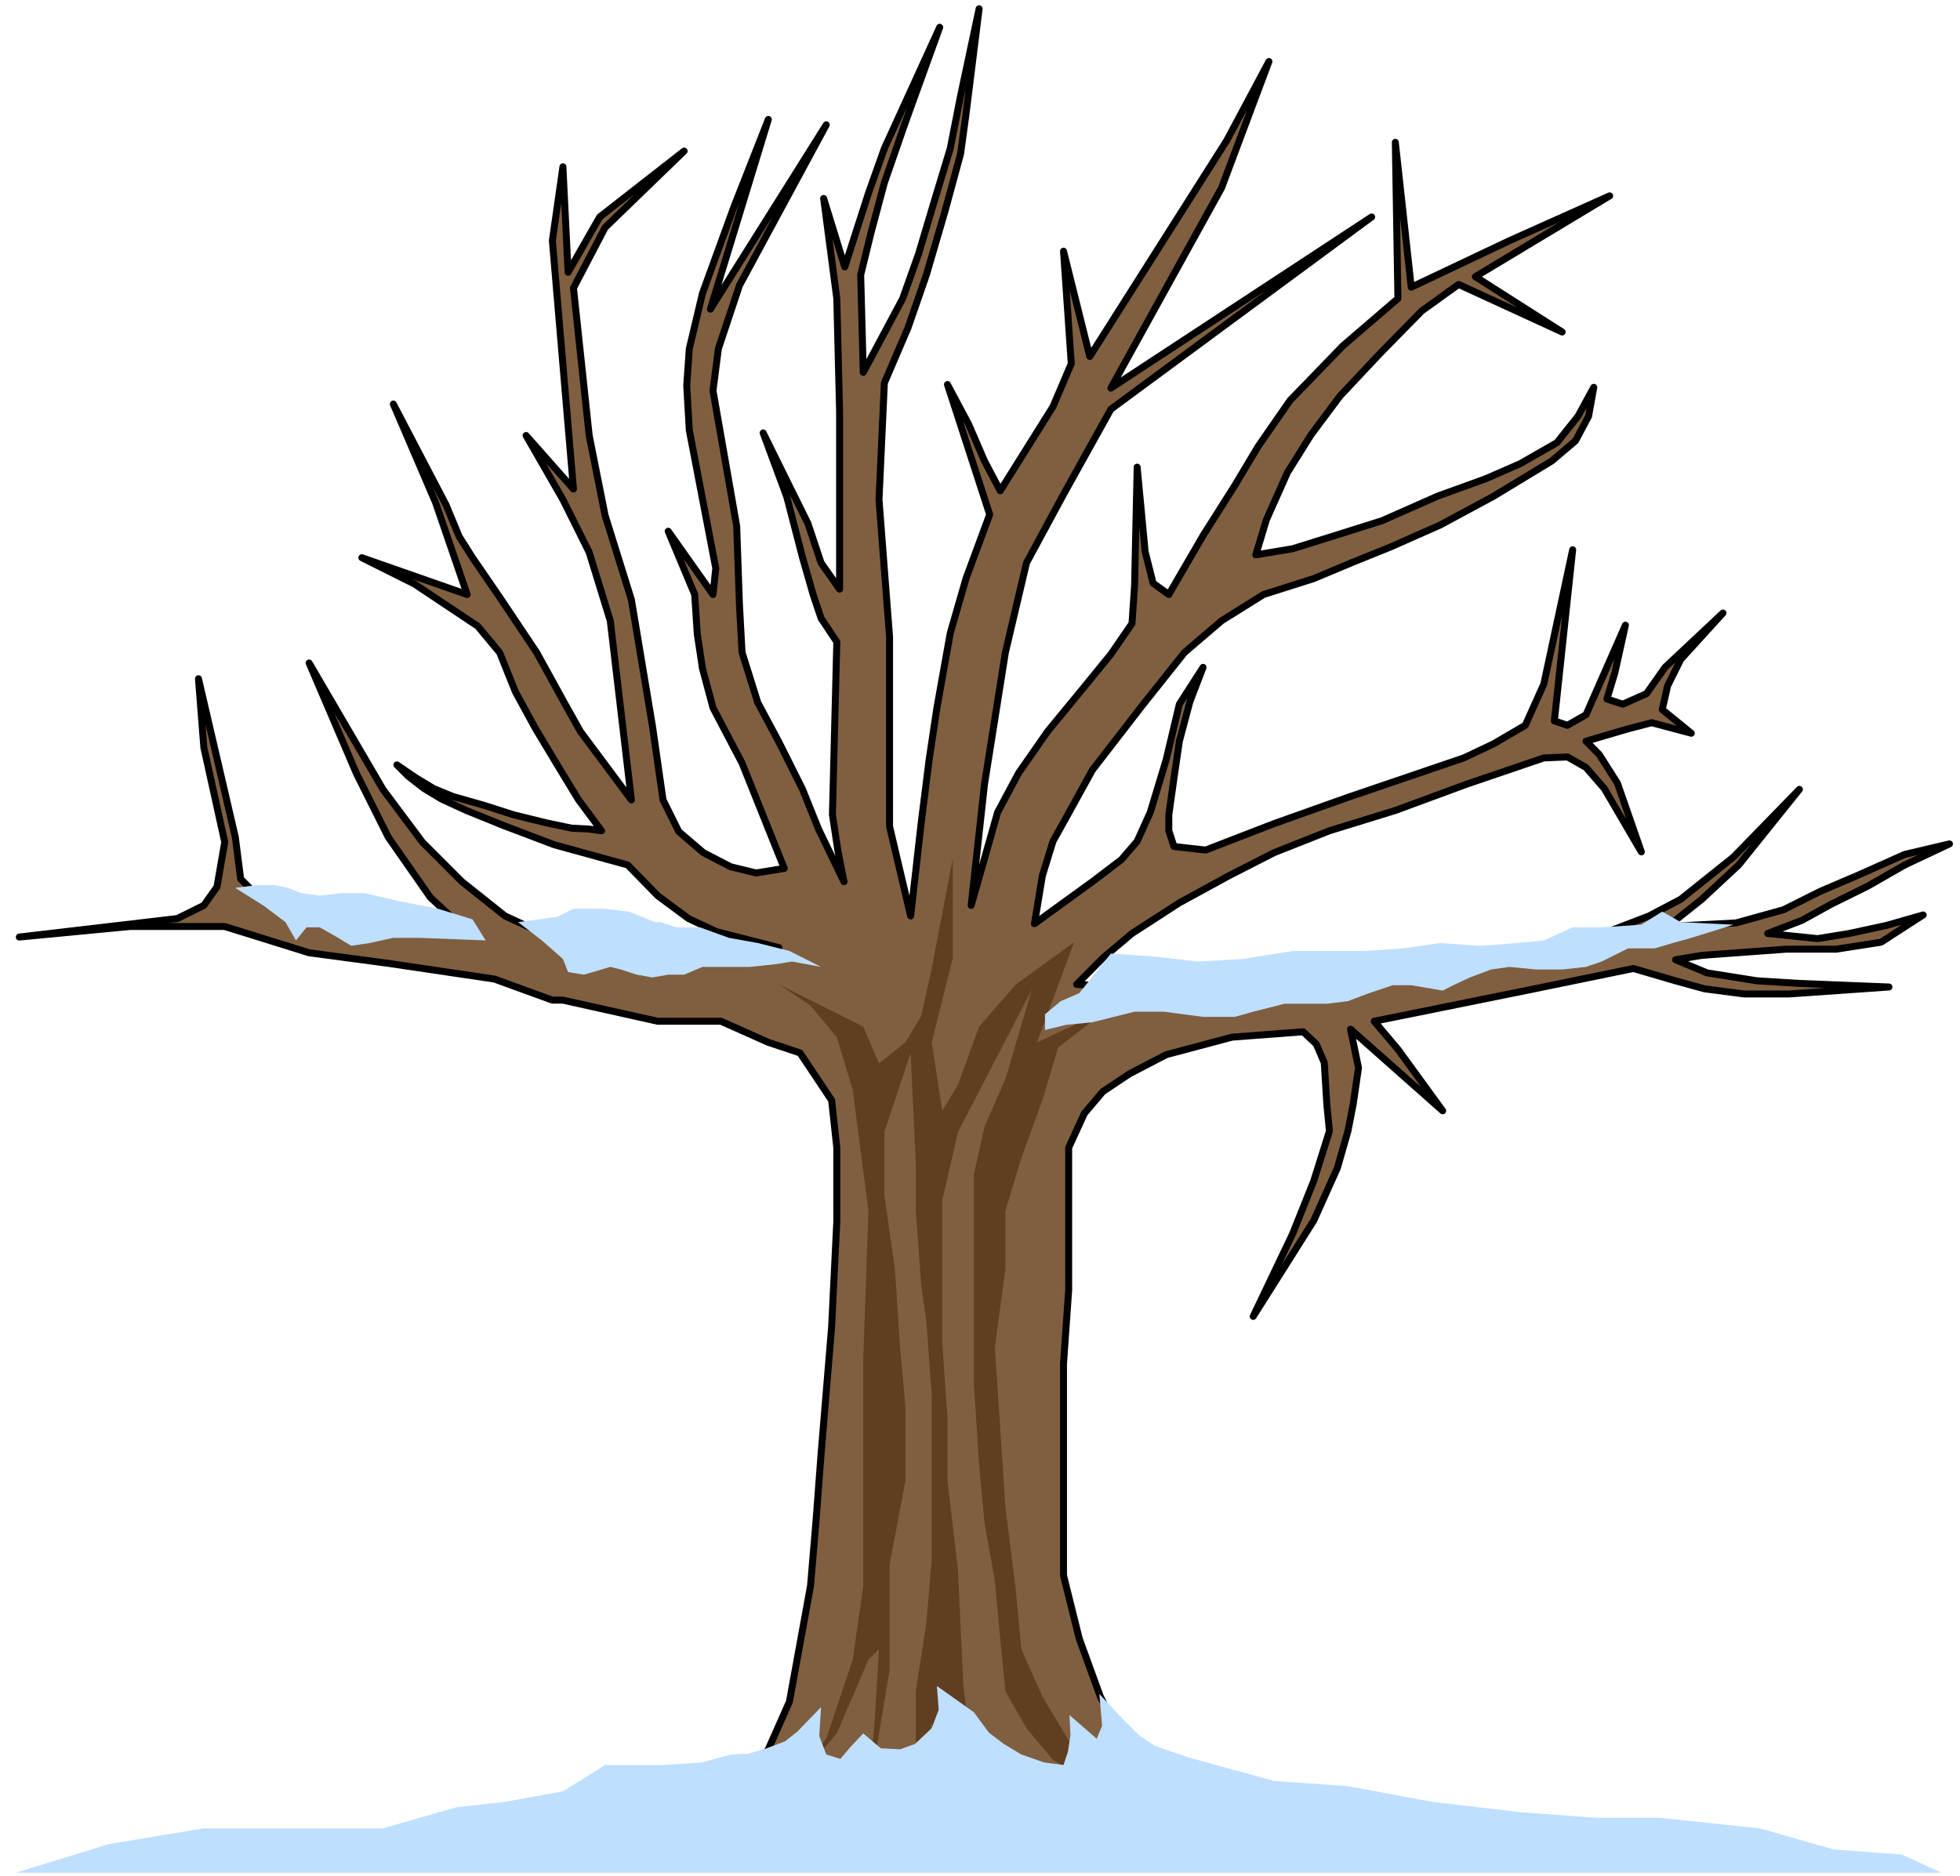 <?xml version="1.0" encoding="UTF-8" standalone="no"?>
<svg
   xmlns:ooo="http://xml.openoffice.org/svg/export"
   xmlns:dc="http://purl.org/dc/elements/1.1/"
   xmlns:cc="http://creativecommons.org/ns#"
   xmlns:rdf="http://www.w3.org/1999/02/22-rdf-syntax-ns#"
   xmlns:svg="http://www.w3.org/2000/svg"
   xmlns="http://www.w3.org/2000/svg"
   xmlns:sodipodi="http://sodipodi.sourceforge.net/DTD/sodipodi-0.dtd"
   xmlns:inkscape="http://www.inkscape.org/namespaces/inkscape"
   version="1.2"
   width="98.47mm"
   height="94.24mm"
   viewBox="0 0 9847 9424"
   preserveAspectRatio="xMidYMid"
   xml:space="preserve"
   id="svg85"
   sodipodi:docname="tree6.svg"
   style="fill-rule:evenodd;stroke-width:28.222;stroke-linejoin:round"
   inkscape:version="0.92.5 (2060ec1f9f, 2020-04-08)"><sodipodi:namedview
   pagecolor="#ffffff"
   bordercolor="#666666"
   borderopacity="1"
   objecttolerance="10"
   gridtolerance="10"
   guidetolerance="10"
   inkscape:pageopacity="0"
   inkscape:pageshadow="2"
   inkscape:window-width="664"
   inkscape:window-height="487"
   id="namedview87"
   showgrid="false"
   inkscape:zoom="0.2102413"
   inkscape:cx="186.10394"
   inkscape:cy="178.09134"
   inkscape:window-x="0"
   inkscape:window-y="0"
   inkscape:window-maximized="0"
   inkscape:current-layer="svg85" />
 <defs
   class="ClipPathGroup"
   id="defs8">
  <clipPath
   id="presentation_clip_path"
   clipPathUnits="userSpaceOnUse">
   <rect
   x="0"
   y="0"
   width="21000"
   height="29700"
   id="rect2" />
  </clipPath>
  <clipPath
   id="presentation_clip_path_shrink"
   clipPathUnits="userSpaceOnUse">
   <rect
   x="21"
   y="29"
   width="20958"
   height="29641"
   id="rect5" />
  </clipPath>
 </defs>
 <defs
   class="TextShapeIndex"
   id="defs12">
  <g
   ooo:slide="id1"
   ooo:id-list="id3"
   id="g10" />
 </defs>
 <defs
   class="EmbeddedBulletChars"
   id="defs44">
  <g
   id="bullet-char-template-57356"
   transform="matrix(4.8828125e-4,0,0,-4.8828125e-4,0,0)">
   <path
   d="M 580,1141 1163,571 580,0 -4,571 Z"
   id="path14"
   inkscape:connector-curvature="0" />
  </g>
  <g
   id="bullet-char-template-57354"
   transform="matrix(4.8828125e-4,0,0,-4.8828125e-4,0,0)">
   <path
   d="M 8,1128 H 1137 V 0 H 8 Z"
   id="path17"
   inkscape:connector-curvature="0" />
  </g>
  <g
   id="bullet-char-template-10146"
   transform="matrix(4.8828125e-4,0,0,-4.8828125e-4,0,0)">
   <path
   d="M 174,0 602,739 174,1481 1456,739 Z M 1358,739 309,1346 659,739 Z"
   id="path20"
   inkscape:connector-curvature="0" />
  </g>
  <g
   id="bullet-char-template-10132"
   transform="matrix(4.8828125e-4,0,0,-4.8828125e-4,0,0)">
   <path
   d="M 2015,739 1276,0 H 717 l 543,543 H 174 v 393 h 1086 l -543,545 h 557 z"
   id="path23"
   inkscape:connector-curvature="0" />
  </g>
  <g
   id="bullet-char-template-10007"
   transform="matrix(4.8828125e-4,0,0,-4.8828125e-4,0,0)">
   <path
   d="m 0,-2 c -7,16 -16,29 -25,39 l 381,530 c -94,256 -141,385 -141,387 0,25 13,38 40,38 9,0 21,-2 34,-5 21,4 42,12 65,25 l 27,-13 111,-251 280,301 64,-25 24,25 c 21,-10 41,-24 62,-43 C 886,937 835,863 770,784 769,783 710,716 594,584 L 774,223 c 0,-27 -21,-55 -63,-84 l 16,-20 C 717,90 699,76 672,76 641,76 570,178 457,381 L 164,-76 c -22,-34 -53,-51 -92,-51 -42,0 -63,17 -64,51 -7,9 -10,24 -10,44 0,9 1,19 2,30 z"
   id="path26"
   inkscape:connector-curvature="0" />
  </g>
  <g
   id="bullet-char-template-10004"
   transform="matrix(4.8828125e-4,0,0,-4.8828125e-4,0,0)">
   <path
   d="M 285,-33 C 182,-33 111,30 74,156 52,228 41,333 41,471 c 0,78 14,145 41,201 34,71 87,106 158,106 53,0 88,-31 106,-94 l 23,-176 c 8,-64 28,-97 59,-98 l 735,706 c 11,11 33,17 66,17 42,0 63,-15 63,-46 V 965 c 0,-36 -10,-64 -30,-84 L 442,47 C 390,-6 338,-33 285,-33 Z"
   id="path29"
   inkscape:connector-curvature="0" />
  </g>
  <g
   id="bullet-char-template-9679"
   transform="matrix(4.8828125e-4,0,0,-4.8828125e-4,0,0)">
   <path
   d="M 813,0 C 632,0 489,54 383,161 276,268 223,411 223,592 c 0,181 53,324 160,431 106,107 249,161 430,161 179,0 323,-54 432,-161 108,-107 162,-251 162,-431 0,-180 -54,-324 -162,-431 C 1136,54 992,0 813,0 Z"
   id="path32"
   inkscape:connector-curvature="0" />
  </g>
  <g
   id="bullet-char-template-8226"
   transform="matrix(4.8828125e-4,0,0,-4.8828125e-4,0,0)">
   <path
   d="m 346,457 c -73,0 -137,26 -191,78 -54,51 -81,114 -81,188 0,73 27,136 81,188 54,52 118,78 191,78 73,0 134,-26 185,-79 51,-51 77,-114 77,-187 0,-75 -25,-137 -76,-188 -50,-52 -112,-78 -186,-78 z"
   id="path35"
   inkscape:connector-curvature="0" />
  </g>
  <g
   id="bullet-char-template-8211"
   transform="matrix(4.8828125e-4,0,0,-4.8828125e-4,0,0)">
   <path
   d="M -4,459 H 1135 V 606 H -4 Z"
   id="path38"
   inkscape:connector-curvature="0" />
  </g>
  <g
   id="bullet-char-template-61548"
   transform="matrix(4.8828125e-4,0,0,-4.8828125e-4,0,0)">
   <path
   d="m 173,740 c 0,163 58,303 173,419 116,115 255,173 419,173 163,0 302,-58 418,-173 116,-116 174,-256 174,-419 0,-163 -58,-303 -174,-418 C 1067,206 928,148 765,148 601,148 462,206 346,322 231,437 173,577 173,740 Z"
   id="path41"
   inkscape:connector-curvature="0" />
  </g>
 </defs>
 <g
   id="g49"
   transform="translate(-5576,-10138)">
  <g
   id="id2"
   class="Master_Slide">
   <g
   id="bg-id2"
   class="Background" />
   <g
   id="bo-id2"
   class="BackgroundObjects" />
  </g>
 </g>
 <g
   class="SlideGroup"
   id="g83"
   transform="translate(-5576,-10138)">
  <g
   id="g81">
   <g
   id="container-id1">
    <g
   id="id1"
   class="Slide"
   clip-path="url(#presentation_clip_path)">
     <g
   class="Page"
   id="g77">
      <g
   class="Graphic"
   id="g75">
       <g
   id="id3">
        <rect
   class="BoundingBox"
   x="5576"
   y="10138"
   width="9847"
   height="9424"
   id="rect51"
   style="fill:none;stroke:none" />
        <defs
   id="defs56">
         <clipPath
   id="clip_path_1"
   clipPathUnits="userSpaceOnUse">
          <path
   d="m 5594,10147 h 9814 v 9400 H 5594 Z"
   id="path53"
   inkscape:connector-curvature="0" />
         </clipPath>
        </defs>
        <g
   clip-path="url(#clip_path_1)"
   id="g72">
         <path
   d="m 8827,19430 424,-265 185,-238 106,-239 53,-291 53,-291 27,-318 26,-344 53,-639 26,-530 v -371 l -26,-238 -159,-238 -159,-53 -238,-106 h -318 l -476,-106 h -53 l -291,-106 -534,-79 -397,-53 -424,-132 h -476 l -556,53 794,-93 133,-66 66,-93 39,-225 -105,-476 -27,-345 185,795 27,211 92,93 120,66 132,53 423,53 h 371 l -185,-172 -212,-304 -159,-318 -238,-556 371,635 198,265 199,199 216,172 344,159 318,26 344,26 370,-52 -313,-80 -141,-66 -155,-115 -150,-154 -370,-102 -256,-97 -185,-75 -124,-57 -88,-53 -80,-62 -57,-57 97,66 88,53 97,40 155,44 150,48 163,40 128,27 84,4 66,9 -115,-155 -83,-136 -133,-221 -101,-185 -80,-199 -110,-132 -318,-212 -264,-132 529,185 -159,-463 -212,-494 265,507 66,159 67,106 136,198 186,278 141,256 79,141 256,344 -106,-900 -106,-344 -132,-265 -185,-322 238,269 -106,-1248 53,-371 26,530 159,-278 424,-331 -397,384 -159,304 79,741 80,402 132,423 106,636 53,370 79,159 124,106 137,71 128,31 141,-23 -212,-529 -146,-278 -53,-198 -26,-173 -13,-198 -133,-318 225,318 14,-132 -133,-693 -13,-225 13,-185 66,-278 159,-437 172,-437 -291,953 582,-926 -436,807 -106,318 -27,211 119,680 14,397 13,238 79,252 106,198 119,238 80,199 128,265 -31,-159 -27,-177 22,-869 -79,-119 -40,-119 -53,-185 -79,-305 -119,-322 225,455 66,198 93,132 v -891 l -14,-569 -66,-503 106,344 119,-370 80,-225 278,-609 -172,476 -106,305 -67,251 -52,212 13,490 198,-371 80,-225 79,-265 80,-264 52,-265 93,-437 -66,530 -27,198 -79,291 -93,318 -92,265 -119,278 -27,586 53,689 v 953 l 106,450 53,-468 40,-318 39,-260 67,-375 79,-274 119,-322 -212,-653 106,199 80,185 79,150 265,-423 92,-216 -39,-565 132,529 688,-1085 212,-397 -238,635 -556,1006 1310,-860 -1310,966 -238,428 -186,344 -106,450 -105,662 -67,609 133,-468 106,-198 145,-208 199,-242 119,-146 106,-154 13,-190 13,-596 40,424 40,159 79,57 172,-296 159,-251 119,-199 159,-229 265,-274 277,-238 -13,-785 80,728 494,-234 503,-225 -675,406 436,278 -520,-239 -185,133 -212,216 -199,212 -145,194 -119,190 -106,238 -53,176 185,-31 212,-66 238,-75 278,-123 243,-88 172,-75 185,-106 106,-133 79,-145 -26,145 -66,124 -119,101 -292,177 -269,145 -251,111 -186,75 -198,83 -252,80 -211,132 -186,159 -211,265 -252,326 -119,216 -79,142 -53,172 -40,242 291,-211 146,-111 79,-92 66,-146 80,-265 66,-278 119,-185 -66,172 -53,199 -27,185 -26,185 v 80 l 26,79 159,18 344,-133 371,-132 582,-198 150,-71 159,-93 93,-207 145,-675 -92,860 66,22 93,-53 198,-450 -53,239 -40,132 80,26 119,-53 93,-132 291,-273 -212,233 -66,133 -27,119 146,119 -199,-53 -119,31 -211,62 66,66 92,145 120,345 -186,-318 -92,-106 -93,-53 -119,5 -388,132 -358,132 -331,102 -278,110 -225,115 -251,137 -238,154 -146,123 -132,133 569,26 490,-39 714,-93 534,-79 265,-45 145,-53 159,-61 159,-84 265,-212 331,-340 -305,380 -185,172 -172,137 344,-18 238,-66 186,-93 185,-79 238,-106 225,-53 -225,106 -185,106 -186,92 -145,80 -172,66 251,26 159,-26 185,-40 186,-53 -212,137 -225,35 h -252 l -423,31 -132,22 158,66 252,40 212,13 450,18 -503,35 h -225 l -199,-26 -145,-40 -212,-62 -516,106 -786,159 119,141 225,309 -463,-410 40,194 -27,185 -26,133 -53,185 -119,265 -304,481 198,-415 106,-265 79,-251 -13,-133 -13,-211 -40,-93 -66,-62 -357,27 -331,88 -186,97 -132,88 -93,110 -79,172 v 292 423 l -26,371 v 348 397 318 l 79,318 106,291 185,371 185,211 186,106 317,133 -423,-53 -397,-133 -238,-53 h -186 l -132,133 -106,-53 -212,-27 -185,53 -185,106 -133,53 v -132 l -79,-53 h -185 l -159,53 h -53 z"
   id="path58"
   inkscape:connector-curvature="0"
   style="fill:#7f5f3f;stroke:none" />
         <path
   d="m 8827,19430 424,-265 185,-238 106,-239 53,-291 53,-291 27,-318 26,-344 53,-639 26,-530 v -371 l -26,-238 -159,-238 -159,-53 -238,-106 h -318 l -476,-106 h -53 l -291,-106 -534,-79 -397,-53 -424,-132 h -476 l -556,53 794,-93 133,-66 66,-93 39,-225 -105,-476 -27,-345 185,795 27,211 92,93 120,66 132,53 423,53 h 371 l -185,-172 -212,-304 -159,-318 -238,-556 371,635 198,265 199,199 216,172 344,159 318,26 344,26 370,-52 -313,-80 -141,-66 -155,-115 -150,-154 -370,-102 -256,-97 -185,-75 -124,-57 -88,-53 -80,-62 -57,-57 97,66 88,53 97,40 155,44 150,48 163,40 128,27 84,4 66,9 -115,-155 -83,-136 -133,-221 -101,-185 -80,-199 -110,-132 -318,-212 -264,-132 529,185 -159,-463 -212,-494 265,507 66,159 67,106 136,198 186,278 141,256 79,141 256,344 -106,-900 -106,-344 -132,-265 -185,-322 238,269 -106,-1248 53,-371 26,530 159,-278 424,-331 -397,384 -159,304 79,741 80,402 132,423 106,636 53,370 79,159 124,106 137,71 128,31 141,-23 -212,-529 -146,-278 -53,-198 -26,-173 -13,-198 -133,-318 225,318 14,-132 -133,-693 -13,-225 13,-185 66,-278 159,-437 172,-437 -291,953 582,-926 -436,807 -106,318 -27,211 119,680 14,397 13,238 79,252 106,198 119,238 80,199 128,265 -31,-159 -27,-177 22,-869 -79,-119 -40,-119 -53,-185 -79,-305 -119,-322 225,455 66,198 93,132 v -891 l -14,-569 -66,-503 106,344 119,-370 80,-225 278,-609 -172,476 -106,305 -67,251 -52,212 13,490 198,-371 80,-225 79,-265 80,-264 52,-265 93,-437 -66,530 -27,198 -79,291 -93,318 -92,265 -119,278 -27,586 53,689 v 953 l 106,450 53,-468 40,-318 39,-260 67,-375 79,-274 119,-322 -212,-653 106,199 80,185 79,150 265,-423 92,-216 -39,-565 132,529 688,-1085 212,-397 -238,635 -556,1006 1310,-860 -1310,966 -238,428 -186,344 -106,450 -105,662 -67,609 133,-468 106,-198 145,-208 199,-242 119,-146 106,-154 13,-190 13,-596 40,424 40,159 79,57 172,-296 159,-251 119,-199 159,-229 265,-274 277,-238 -13,-785 80,728 494,-234 503,-225 -675,406 436,278 -520,-239 -185,133 -212,216 -199,212 -145,194 -119,190 -106,238 -53,176 185,-31 212,-66 238,-75 278,-123 243,-88 172,-75 185,-106 106,-133 79,-145 -26,145 -66,124 -119,101 -292,177 -269,145 -251,111 -186,75 -198,83 -252,80 -211,132 -186,159 -211,265 -252,326 -119,216 -79,142 -53,172 -40,242 291,-211 146,-111 79,-92 66,-146 80,-265 66,-278 119,-185 -66,172 -53,199 -27,185 -26,185 v 80 l 26,79 159,18 344,-133 371,-132 582,-198 150,-71 159,-93 93,-207 145,-675 -92,860 66,22 93,-53 198,-450 -53,239 -40,132 80,26 119,-53 93,-132 291,-273 -212,233 -66,133 -27,119 146,119 -199,-53 -119,31 -211,62 66,66 92,145 120,345 -186,-318 -92,-106 -93,-53 -119,5 -388,132 -358,132 -331,102 -278,110 -225,115 -251,137 -238,154 -146,123 -132,133 569,26 490,-39 714,-93 534,-79 265,-45 145,-53 159,-61 159,-84 265,-212 331,-340 -305,380 -185,172 -172,137 344,-18 238,-66 186,-93 185,-79 238,-106 225,-53 -225,106 -185,106 -186,92 -145,80 -172,66 251,26 159,-26 185,-40 186,-53 -212,137 -225,35 h -252 l -423,31 -132,22 158,66 252,40 212,13 450,18 -503,35 h -225 l -199,-26 -145,-40 -212,-62 -516,106 -786,159 119,141 225,309 -463,-410 40,194 -27,185 -26,133 -53,185 -119,265 -304,481 198,-415 106,-265 79,-251 -13,-133 -13,-211 -40,-93 -66,-62 -357,27 -331,88 -186,97 -132,88 -93,110 -79,172 v 292 423 l -26,371 v 348 397 318 l 79,318 106,291 185,371 185,211 186,106 317,133 -423,-53 -397,-133 -238,-53 h -186 l -132,133 -106,-53 -212,-27 -185,53 -185,106 -133,53 v -132 l -79,-53 h -185 l -159,53 h -53 z"
   id="path60"
   inkscape:connector-curvature="0"
   style="fill:none;stroke:#000000;stroke-width:35;stroke-linecap:round;stroke-linejoin:round" />
         <path
   d="m 9489,15084 159,106 132,159 80,264 79,609 -26,741 v 693 450 l -53,371 -133,397 -264,344 317,-371 159,-370 53,-53 -26,423 -53,344 53,-185 79,-476 v -345 -185 l 80,-423 v -371 l -27,-296 -26,-397 -53,-370 v -318 l 132,-397 26,556 v 238 l 27,371 26,185 27,371 v 428 397 l -27,317 -53,344 v 265 l 27,212 53,-318 26,212 106,185 106,80 -26,-238 -53,-424 -27,-582 -53,-450 v -318 l -26,-375 v -397 -318 l 79,-344 371,-715 -133,450 -105,239 -53,238 v 159 185 238 186 291 l 26,401 27,291 52,292 27,291 26,264 106,186 133,159 185,106 265,79 -344,-238 -159,-265 -106,-238 -27,-291 -53,-424 -26,-397 -27,-402 53,-397 v -291 l 80,-265 106,-291 79,-265 238,-185 -344,159 186,-503 -292,212 -185,212 -106,291 -79,132 -53,-344 106,-424 v -264 -238 l -106,555 -53,239 -79,132 -133,106 -79,-185 z"
   id="path62"
   inkscape:connector-curvature="0"
   style="fill:#5f3f1f;stroke:none" />
         <path
   d="m 6123,19403 477,-79 h 423 477 l 370,-106 243,-27 291,-53 212,-132 h 291 l 194,-13 150,-40 84,-4 92,-27 93,-35 62,-49 119,-123 -9,145 35,93 71,22 53,-62 62,-66 88,75 97,5 75,-27 84,-79 35,-93 -9,-119 186,132 75,102 75,57 88,53 115,40 97,13 22,-66 13,-84 -5,-101 137,119 27,-66 -14,-159 120,128 79,79 79,53 164,57 436,120 371,26 424,79 454,53 371,27 h 317 l 503,53 371,106 344,26 238,110 H 5594 Z"
   id="path64"
   inkscape:connector-curvature="0"
   style="fill:#bfdfff;stroke:none" />
         <path
   d="m 8179,14771 119,92 106,93 26,66 80,13 132,-39 53,13 80,26 79,14 79,-14 h 80 l 92,-39 h 106 133 l 132,-14 79,-13 146,27 -159,-80 -159,-40 -145,-26 -146,-53 h -119 l -79,-26 h -27 l -132,-53 -119,-14 h -159 l -80,40 z"
   id="path66"
   inkscape:connector-curvature="0"
   style="fill:#bfdfff;stroke:none" />
         <path
   d="m 7777,14704 -198,-39 -172,-40 h -119 l -106,13 -93,-13 -66,-26 -66,-14 h -93 l -106,14 146,92 106,80 53,92 53,-66 h 66 l 93,53 66,40 92,-14 119,-26 h 133 l 331,13 -66,-106 z"
   id="path68"
   inkscape:connector-curvature="0"
   style="fill:#bfdfff;stroke:none" />
         <path
   d="m 11157,14929 212,14 225,26 225,-13 251,-40 h 172 185 l 199,-13 185,-27 203,14 185,-14 133,-13 145,-66 h 146 l 199,-13 105,-66 93,53 265,13 -212,66 -93,26 -92,27 h -133 l -132,66 -79,27 -120,13 h -132 l -132,-13 -93,13 -106,40 -84,39 -53,27 -158,-27 h -93 l -119,40 -106,40 -106,13 h -93 -119 l -158,40 -93,26 h -159 l -198,-26 h -146 l -212,53 -132,13 -106,26 v -79 l 79,-66 93,-40 z"
   id="path70"
   inkscape:connector-curvature="0"
   style="fill:#bfdfff;stroke:none" />
        </g>
       </g>
      </g>
     </g>
    </g>
   </g>
  </g>
 </g>
</svg>